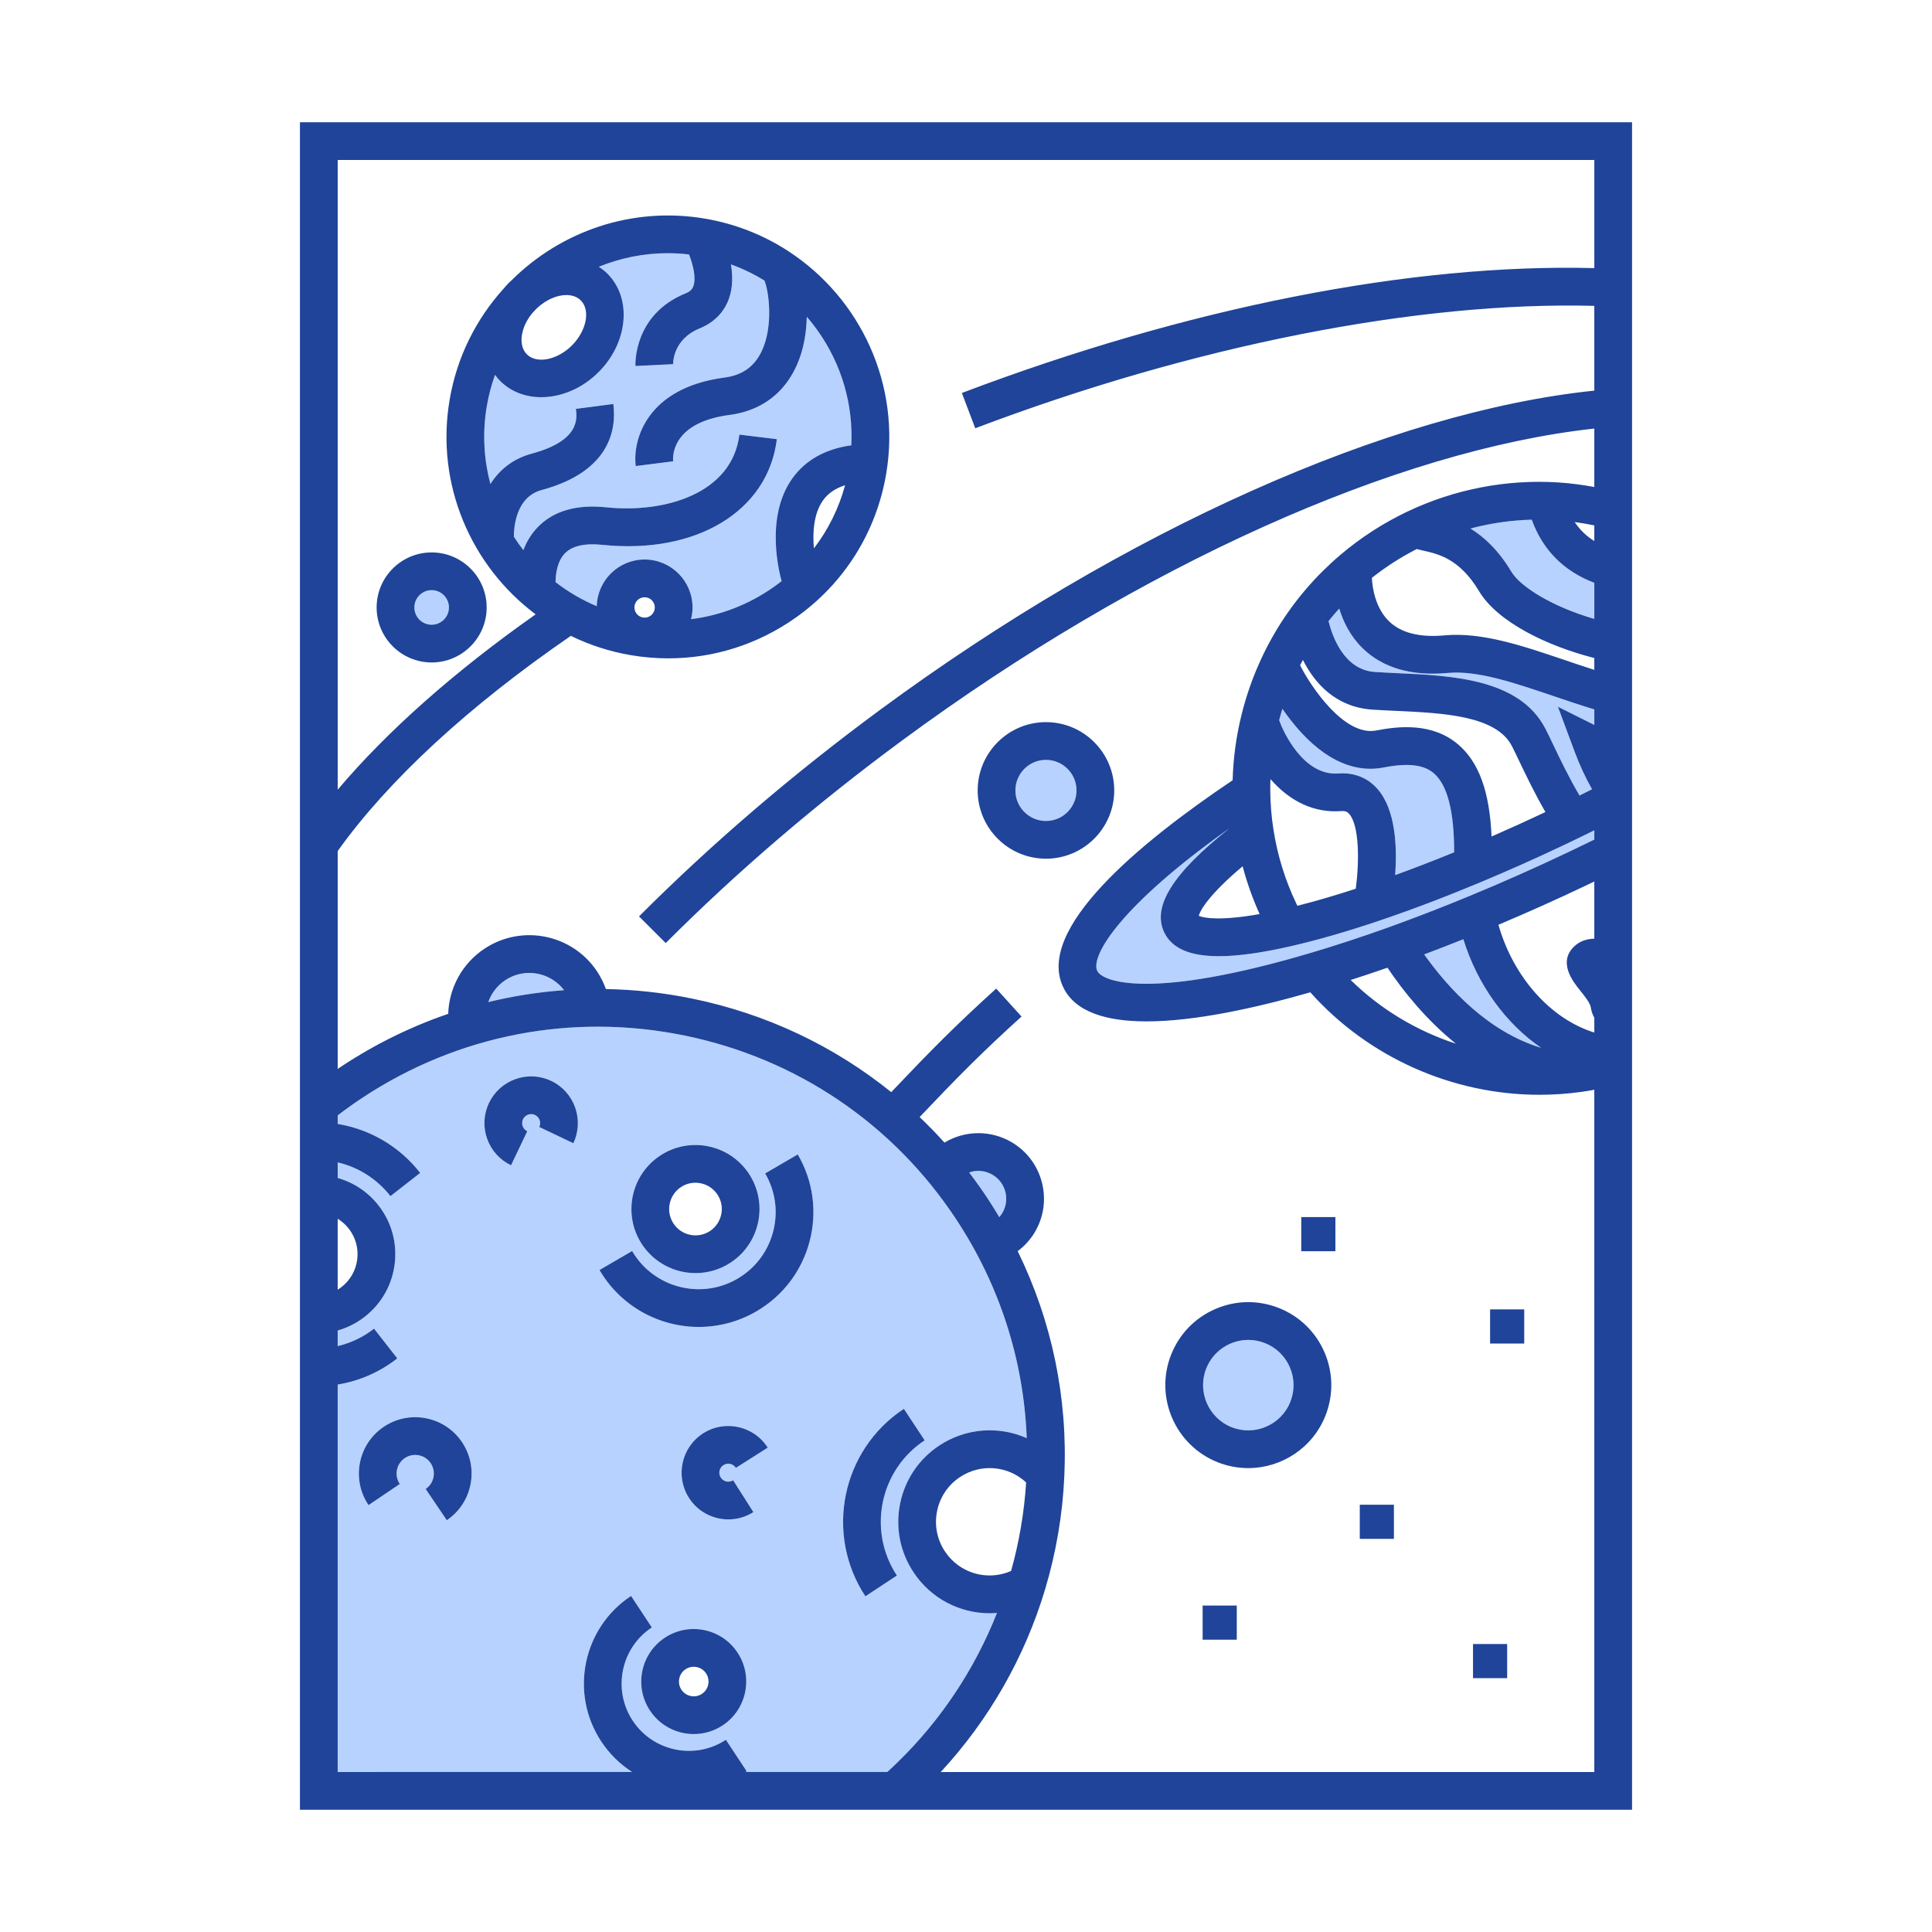 <?xml version="1.0" ?><!DOCTYPE svg  PUBLIC '-//W3C//DTD SVG 1.1//EN'  'http://www.w3.org/Graphics/SVG/1.1/DTD/svg11.dtd'><svg enable-background="new 0 0 512 512" height="512px" id="Planet" version="1.1" viewBox="0 0 512 512" width="512px" xml:space="preserve" xmlns="http://www.w3.org/2000/svg" xmlns:xlink="http://www.w3.org/1999/xlink"><path d="M143.534,129.871c-6.652,1.796-7.342,9.435-7.355,12.37c0.791,1.219,1.631,2.407,2.526,3.551  c0.787-2.071,1.956-4.152,3.717-5.999c4.172-4.374,10.302-6.176,18.227-5.349c15.674,1.632,33.402-3.704,35.298-19.268l9.927,1.209  c-2.324,19.081-21.342,30.601-46.26,28.005c-4.661-0.485-8.001,0.28-9.927,2.275c-1.974,2.045-2.447,5.36-2.461,7.604  c3.305,2.565,6.968,4.715,10.921,6.375c0.179-6.849,5.793-12.368,12.685-12.368c7.004,0,12.701,5.698,12.701,12.702  c0,1.075-0.148,2.113-0.401,3.11c7.847-0.986,15.377-3.896,22.011-8.599c0.683-0.483,1.349-0.983,2.001-1.497  c-0.438-1.498-4.645-16.814,2.862-27.249c3.485-4.843,8.728-7.766,15.605-8.733c0.518-10.807-2.55-21.411-8.904-30.377  c-0.911-1.286-1.879-2.516-2.895-3.695c-0.069,2.772-0.396,5.501-0.981,7.891c-2.543,10.38-9.466,16.821-19.494,18.135  c-16.049,2.104-14.992,11.87-14.939,12.285l-9.92,1.264c-0.883-6.932,2.905-20.755,23.56-23.463  c4.646-0.609,7.847-2.871,9.788-6.917c3.238-6.75,1.89-16.191,0.751-18.786c-2.791-1.723-5.761-3.156-8.871-4.285  c0.494,2.917,0.53,6.137-0.539,9.121c-1.287,3.593-3.952,6.299-7.707,7.824c-7.3,2.965-7.075,9.435-7.072,9.5l-9.988,0.479  c-0.027-0.555-0.493-13.642,13.297-19.245c1.403-0.57,1.825-1.292,2.054-1.922c0.801-2.215-0.135-5.802-1.145-8.384  c-1.89-0.22-3.771-0.336-5.633-0.336c-6.391,0-12.578,1.273-18.281,3.6c0.815,0.53,1.593,1.131,2.3,1.837  c6.541,6.541,5.484,18.24-2.354,26.079c-4.383,4.383-9.973,6.646-15.192,6.646c-4.116,0-8.003-1.408-10.887-4.292  c-0.51-0.509-0.956-1.059-1.374-1.626c-0.945,2.641-1.68,5.397-2.167,8.256c-1.212,7.107-0.796,14.119,0.954,20.667  c2.271-3.592,5.756-6.648,10.959-8.053c12.787-3.452,12.019-9.344,11.69-11.86l9.916-1.293  C163.366,113.44,162.004,124.883,143.534,129.871z" fill="#B8D2FF"/><path d="M114.39,165.559c2.526,0,4.581-2.055,4.581-4.581s-2.055-4.581-4.581-4.581c-2.525,0-4.58,2.055-4.58,4.581  S111.864,165.559,114.39,165.559z" fill="#B8D2FF"/><path d="M277.188,217.565c4.464,0,8.096-3.631,8.096-8.096c0-4.464-3.632-8.095-8.096-8.095  s-8.096,3.631-8.096,8.095C269.092,213.934,272.724,217.565,277.188,217.565z" fill="#B8D2FF"/><path d="M326.387,378.219c6.145,2.438,13.127-0.574,15.566-6.717c1.182-2.977,1.134-6.234-0.135-9.174  c-1.27-2.941-3.606-5.211-6.582-6.393c-1.447-0.574-2.941-0.848-4.41-0.848c-4.771,0-9.29,2.867-11.155,7.564  C317.231,368.795,320.244,375.777,326.387,378.219z" fill="#B8D2FF"/><path d="M89.49,469.6h78.026c-3.229-2.07-6.021-4.805-8.195-8.104c-8.446-12.809-4.897-30.104,7.912-38.549  l5.505,8.348c-8.206,5.41-10.479,16.49-5.068,24.697c5.411,8.205,16.489,10.479,24.696,5.068l5.505,8.348  c-0.103,0.068-0.211,0.125-0.314,0.191h37.576c0.934-0.848,1.841-1.703,2.711-2.555c11.487-11.152,20.477-24.701,26.362-39.594  c-0.646,0.053-1.294,0.088-1.939,0.088c-7.874,0-15.558-3.854-20.213-10.914c-3.562-5.4-4.808-11.865-3.508-18.203  c1.3-6.34,4.992-11.795,10.396-15.357c7.109-4.688,15.831-5.186,23.15-1.941c-0.79-20.627-7.158-40.494-18.676-57.961  c-16.695-25.32-42.253-42.623-71.964-48.723c-29.712-6.098-60.019-0.262-85.34,16.436c-2.234,1.473-4.454,3.051-6.622,4.711v2.27  c8.617,1.422,16.406,5.99,21.861,12.982l-7.884,6.15c-3.547-4.545-8.478-7.658-13.978-8.945v4.131  c4.25,1.203,8.05,3.725,10.82,7.277c3.453,4.43,4.975,9.938,4.285,15.51c-0.688,5.57-3.506,10.539-7.931,13.988  c-2.161,1.686-4.59,2.918-7.175,3.654v4.127c3.475-0.818,6.747-2.365,9.636-4.623l6.155,7.881  c-4.672,3.65-10.063,5.992-15.791,6.934V469.6z M191.511,457.248L191.511,457.248c-2.302,1.516-4.939,2.301-7.634,2.301  c-0.939,0-1.885-0.094-2.826-0.287c-3.643-0.748-6.774-2.869-8.821-5.973c-4.225-6.406-2.449-15.057,3.957-19.279  c3.104-2.049,6.817-2.764,10.46-2.016c3.642,0.748,6.774,2.867,8.821,5.971C199.692,444.373,197.917,453.021,191.511,457.248z   M190.999,391.557c0.461,0.725,1.133,0.967,1.493,1.047c0.36,0.082,1.072,0.146,1.796-0.314l5.365,8.439  c-2.055,1.307-4.353,1.93-6.623,1.93c-4.099,0-8.113-2.027-10.471-5.736c-3.663-5.762-1.955-13.43,3.807-17.094  c5.764-3.662,13.431-1.955,17.094,3.807L195.021,389c-0.704-1.109-2.18-1.438-3.289-0.732  C190.623,388.973,190.294,390.447,190.999,391.557z M239.534,373.354l5.505,8.35c-11.905,7.85-15.204,23.922-7.354,35.828  l-8.349,5.504C218.451,406.527,223.025,384.24,239.534,373.354z M174.96,306.238c7.816-5.152,18.367-2.988,23.521,4.826  c5.153,7.816,2.988,18.367-4.827,23.521c-2.872,1.893-6.113,2.799-9.32,2.799c-5.521,0-10.94-2.684-14.2-7.627  C164.979,321.943,167.145,311.391,174.96,306.238z M167.517,331.531c5.669,9.719,18.188,13.018,27.909,7.348  c4.709-2.746,8.066-7.16,9.454-12.432c1.389-5.271,0.641-10.77-2.106-15.477l8.639-5.039c4.092,7.016,5.206,15.207,3.139,23.061  c-2.068,7.855-7.07,14.434-14.087,18.525c-4.805,2.801-10.069,4.133-15.268,4.135c-10.471,0-20.673-5.404-26.318-15.084  L167.517,331.531z M129.584,292.303c1.423-2.984,3.925-5.236,7.042-6.342c3.119-1.104,6.479-0.928,9.465,0.496  c6.162,2.939,8.785,10.344,5.847,16.508l-9.026-4.305c0.565-1.186,0.061-2.611-1.125-3.178c-0.775-0.369-1.474-0.219-1.821-0.094  c-0.348,0.121-0.985,0.443-1.355,1.219c-0.37,0.777-0.219,1.475-0.096,1.822s0.445,0.984,1.221,1.355l-4.305,9.025  c-2.985-1.424-5.238-3.926-6.342-7.043C127.983,298.65,128.159,295.289,129.584,292.303z M101.667,378.135  c6.822-4.615,16.126-2.818,20.739,4.002c2.236,3.305,3.051,7.281,2.295,11.199c-0.756,3.916-2.992,7.305-6.297,9.541l-5.603-8.283  c1.092-0.74,1.831-1.859,2.08-3.154c0.25-1.293-0.02-2.607-0.758-3.699c-1.525-2.256-4.6-2.848-6.854-1.322  s-2.848,4.598-1.322,6.852l-8.282,5.604C93.051,392.053,94.846,382.748,101.667,378.135z" fill="#B8D2FF"/><path d="M265.634,321.439c1.003-1.697,1.284-3.684,0.792-5.596c-0.49-1.91-1.696-3.516-3.396-4.518  c-1.908-1.129-4.177-1.322-6.195-0.611c1.711,2.248,3.358,4.561,4.93,6.943c1.063,1.611,2.072,3.246,3.054,4.895  C265.119,322.209,265.396,321.842,265.634,321.439z" fill="#B8D2FF"/><path d="M133.945,259.73c-2.16,1.424-3.726,3.49-4.542,5.828c6.59-1.607,13.304-2.656,20.083-3.148  C145.854,257.604,139.048,256.367,133.945,259.73z" fill="#B8D2FF"/><path d="M339.853,187.838c-0.306,0.992-0.593,1.993-0.858,3.003c1.039,3.09,6.47,14.821,15.639,14.136  c4.138-0.312,7.711,1.077,10.342,4.017c4.926,5.503,5.292,15.565,4.76,22.917c5.04-1.828,10.267-3.854,15.625-6.046  c0.028-10.819-1.783-17.871-5.408-20.961c-2.67-2.275-6.899-2.754-13.31-1.505c-8.486,1.648-17.069-2.791-24.817-12.846  C341.111,189.628,340.458,188.719,339.853,187.838z" fill="#B8D2FF"/><path d="M405.929,137.72c-5.478,0.151-10.932,0.939-16.239,2.341c3.583,2.208,7.405,5.716,10.867,11.487  c2.375,3.968,10.873,9.257,21.953,12.472v-9.572C414.441,151.41,408.793,145.711,405.929,137.72z" fill="#B8D2FF"/><path d="M343.535,178.334l0.013,0.006c0.026-0.054,0.04-0.106,0.063-0.16  C343.587,178.232,343.561,178.283,343.535,178.334z" fill="#B8D2FF"/><path d="M354.91,161.274c-0.978,1.084-1.93,2.189-2.836,3.328c0.984,4.016,4.086,12.93,12.293,13.477  c1.98,0.133,4.057,0.229,6.184,0.327c14.305,0.664,32.108,1.49,38.962,14.643c0.618,1.185,1.319,2.654,2.13,4.356  c1.749,3.667,4.025,8.422,6.943,13.419c1.115-0.553,2.224-1.107,3.321-1.662c-1.743-3.082-3.3-6.42-4.624-9.981l-4.42-11.887  l9.646,4.824v-4.122c-3.676-1.106-7.33-2.345-10.893-3.554c-10.338-3.507-20.104-6.822-27.891-6.105  c-9.693,0.89-17.33-1.337-22.694-6.624C357.825,168.555,355.975,164.772,354.91,161.274z" fill="#B8D2FF"/><path d="M290.784,257.301c1.396,2.934,14.304,7.777,56.731-4.824c13.068-3.875,27.135-8.917,41.813-14.988  c8.756-3.608,17.674-7.569,26.514-11.774c2.043-0.972,4.064-1.943,6.067-2.925c0.2-0.099,0.399-0.198,0.601-0.296v-2.45  c-2.503,1.239-5.042,2.472-7.6,3.69c-7.676,3.647-15.307,7.055-22.687,10.131c-9.394,3.918-18.435,7.344-26.868,10.184  c-8.438,2.842-16.191,5.081-23.048,6.654c-7.804,1.795-14.202,2.698-19.291,2.699c-7.764,0-12.479-2.102-14.501-6.342  c-3.24-6.841,2.293-15.661,17.369-27.602C297.123,239.814,288.887,253.315,290.784,257.301z" fill="#B8D2FF"/><path d="M408.422,277.689c-9.367-6.426-16.885-16.686-20.614-28.785c-3.501,1.403-6.964,2.743-10.388,4.027  C383.995,262.17,394.48,273.469,408.422,277.689z" fill="#B8D2FF"/><path d="M79.49,32.4v258.344v20.416v42.477V479.6h159.433H432.51V32.4H79.49z M99.126,352.107  c-2.889,2.258-6.161,3.805-9.636,4.623v-4.127c2.585-0.736,5.014-1.969,7.175-3.654c4.425-3.449,7.242-8.418,7.931-13.988  c0.689-5.572-0.832-11.08-4.285-15.51c-2.771-3.553-6.57-6.074-10.82-7.277v-4.131c5.5,1.287,10.431,4.4,13.978,8.945l7.884-6.15  c-5.455-6.992-13.244-11.561-21.861-12.982v-2.27c2.168-1.66,4.388-3.238,6.622-4.711c25.321-16.697,55.628-22.533,85.34-16.436  c29.711,6.1,55.269,23.402,71.964,48.723c11.518,17.467,17.886,37.334,18.676,57.961c-7.319-3.244-16.041-2.746-23.15,1.941  c-5.403,3.563-9.096,9.018-10.396,15.357c-1.3,6.338-0.054,12.803,3.508,18.203c4.655,7.061,12.339,10.914,20.213,10.914  c0.646,0,1.293-0.035,1.939-0.088c-5.886,14.893-14.875,28.441-26.362,39.594c-0.87,0.852-1.777,1.707-2.711,2.555h-37.576  c0.104-0.066,0.212-0.123,0.314-0.191l-5.505-8.348c-8.207,5.41-19.285,3.137-24.696-5.068c-5.411-8.207-3.138-19.287,5.068-24.697  l-5.505-8.348c-12.81,8.445-16.358,25.74-7.912,38.549c2.175,3.299,4.967,6.033,8.195,8.104H89.49V366.922  c5.729-0.941,11.119-3.283,15.791-6.934L99.126,352.107z M89.49,341.775V322.98c1.114,0.682,2.11,1.564,2.934,2.621  c1.812,2.322,2.609,5.209,2.248,8.131c-0.361,2.92-1.837,5.523-4.154,7.33l-0.004,0.002  C90.184,341.322,89.842,341.561,89.49,341.775z M129.403,265.559c0.816-2.338,2.382-4.404,4.542-5.828  c5.103-3.364,11.908-2.127,15.541,2.68C142.707,262.902,135.993,263.951,129.403,265.559z M256.835,310.715  c2.019-0.711,4.287-0.518,6.195,0.611c1.699,1.002,2.905,2.607,3.396,4.518c0.492,1.912,0.211,3.898-0.792,5.596  c-0.237,0.402-0.515,0.77-0.815,1.113c-0.981-1.648-1.991-3.283-3.054-4.895C260.193,315.275,258.546,312.963,256.835,310.715z   M271.938,392.865c-0.504,7.92-1.843,15.789-3.989,23.459c-6.26,2.742-13.68,0.66-17.547-5.203  c-2.092-3.172-2.823-6.969-2.061-10.691c0.764-3.723,2.932-6.924,6.104-9.016C259.995,387.754,267.205,388.451,271.938,392.865z   M308.516,247.061c2.021,4.24,6.737,6.342,14.501,6.342c5.089-0.001,11.487-0.904,19.291-2.699  c6.856-1.573,14.61-3.813,23.048-6.654c8.434-2.84,17.475-6.266,26.868-10.184c7.38-3.076,15.011-6.484,22.687-10.131  c2.558-1.218,5.097-2.451,7.6-3.69v2.45c-0.201,0.099-0.4,0.198-0.601,0.296c-2.003,0.982-4.024,1.953-6.067,2.925  c-8.84,4.205-17.758,8.166-26.514,11.774c-14.678,6.071-28.744,11.113-41.813,14.988c-42.428,12.601-55.336,7.757-56.731,4.824  c-1.897-3.986,6.339-17.486,35.101-37.841C310.809,231.4,305.275,240.22,308.516,247.061z M329.311,229.574  c1.141,4.324,2.649,8.556,4.504,12.663c-10.105,1.797-14.736,1.119-16.123,0.46C318.076,241.113,320.703,236.808,329.311,229.574z   M366.642,203.399c6.41-1.249,10.64-0.771,13.31,1.505c3.625,3.09,5.437,10.143,5.408,20.961  c-5.358,2.191-10.585,4.218-15.625,6.046c0.532-7.353,0.166-17.415-4.76-22.917c-2.631-2.939-6.204-4.328-10.342-4.017  c-9.169,0.686-14.6-11.045-15.639-14.136c0.266-1.01,0.553-2.011,0.858-3.003c0.605,0.88,1.259,1.79,1.972,2.714  C349.572,200.608,358.155,205.047,366.642,203.399z M343.535,178.334c0.025-0.052,0.052-0.103,0.076-0.154  c-0.023,0.054-0.037,0.106-0.063,0.16L343.535,178.334z M422.51,154.448v9.572c-11.08-3.215-19.578-8.504-21.953-12.472  c-3.462-5.771-7.284-9.278-10.867-11.487c5.308-1.402,10.762-2.19,16.239-2.341C408.793,145.711,414.441,151.41,422.51,154.448z   M417.32,138.353c1.739,0.236,3.473,0.521,5.189,0.882v4.146C420.386,142.07,418.663,140.395,417.32,138.353z M391.979,156.688  c4.938,8.251,18.257,14.575,30.53,17.697v3.137c-2.573-0.821-5.15-1.689-7.68-2.548c-11.373-3.858-22.12-7.505-32.018-6.593  c-6.6,0.605-11.549-0.654-14.719-3.747c-3.566-3.479-4.376-8.672-4.542-11.489c3.688-2.925,7.675-5.482,11.896-7.638  c0.539,0.142,1.092,0.273,1.681,0.404C381.212,146.819,386.805,148.063,391.979,156.688z M383.727,178.339  c7.787-0.717,17.553,2.598,27.891,6.105c3.563,1.209,7.217,2.448,10.893,3.554v4.122l-9.646-4.824l4.42,11.887  c1.324,3.561,2.881,6.899,4.624,9.981c-1.098,0.555-2.206,1.108-3.321,1.662c-2.918-4.997-5.194-9.752-6.943-13.419  c-0.811-1.702-1.512-3.172-2.13-4.356c-6.854-13.153-24.657-13.979-38.962-14.643c-2.127-0.099-4.203-0.194-6.184-0.327  c-8.207-0.546-11.309-9.46-12.293-13.477c0.906-1.139,1.858-2.244,2.836-3.328c1.064,3.498,2.915,7.281,6.122,10.441  C366.396,177.002,374.033,179.229,383.727,178.339z M363.701,188.057c2.043,0.137,4.188,0.237,6.386,0.339  c12.356,0.574,26.362,1.224,30.56,9.278c0.536,1.028,1.201,2.421,1.971,4.036c1.756,3.683,4.011,8.407,6.939,13.489  c-4.801,2.269-9.575,4.436-14.279,6.486c-0.502-11.872-3.363-19.724-8.84-24.392c-6.797-5.792-15.643-4.891-21.707-3.71  c-8.506,1.657-17.4-11.741-20.197-17.282c0.244-0.475,0.502-0.94,0.756-1.409C348.338,180.943,353.873,187.402,363.701,188.057z   M355.384,214.949c1.292-0.099,1.767,0.299,2.138,0.712c2.752,3.07,2.717,12.742,1.777,19.86c-5.531,1.806-10.709,3.316-15.48,4.525  c-0.092-0.188-0.182-0.372-0.275-0.567c-2.977-6.247-5.016-12.842-6.064-19.622c-0.535-3.37-0.82-6.878-0.849-10.418  c-0.007-0.993,0.017-1.984,0.052-2.975C341.974,212.535,348.426,215.469,355.384,214.949z M367.693,256.45  c4.255,6.31,10.314,13.857,18.135,20.142c-10.387-3.387-19.979-9.131-27.88-16.881C361.148,258.686,364.397,257.598,367.693,256.45z   M377.42,252.932c3.424-1.284,6.887-2.624,10.388-4.027c3.729,12.099,11.247,22.359,20.614,28.785  C394.48,273.469,383.995,262.17,377.42,252.932z M397.098,245.071c7.639-3.22,15.366-6.675,23.04-10.326  c0.798-0.379,1.58-0.763,2.372-1.144v15.161c-2.017,0.047-3.771,0.66-5.112,1.855c-4.792,4.254-0.489,9.589,1.349,11.869  c1.129,1.4,2.676,3.318,2.836,4.494c0.109,0.807,0.38,1.764,0.928,2.742v3.914C410.973,270.049,401.076,259.018,397.098,245.071z   M422.51,71.052c-48.529-1.264-107.781,10.409-167.603,33.093l3.546,9.351c57.871-21.945,117.304-33.667,164.057-32.44v22.466  c-54.318,5.617-124.594,36.952-189.195,84.533c-23.207,17.096-44.728,35.534-63.965,54.804l7.077,7.064  c18.882-18.913,40.017-37.02,62.818-53.816c62.828-46.276,130.813-76.821,183.265-82.533v15.487  c-3.156-0.581-6.344-1.001-9.541-1.21c-13.693-0.876-27.515,1.793-39.977,7.714c-6.385,3.037-12.336,6.875-17.686,11.412  c-13.061,11.069-22.152,25.755-26.289,42.469c-1.408,5.666-2.195,11.48-2.355,17.329c-25.064,16.834-52.209,39.483-44.908,54.824  c3.146,6.615,11.458,9.082,22.107,9.08c12.738,0,28.816-3.529,43.387-7.705c15.418,17.289,37.738,27.156,60.73,27.156  c3.635,0,7.287-0.246,10.93-0.748l0.354-0.049c1.079-0.152,2.163-0.336,3.247-0.535V469.6H249.304  c12.734-13.744,22.249-30.346,27.655-48.395c2.924-9.752,4.639-19.836,5.096-29.971c0.956-20.818-3.303-41.162-12.357-59.662  c1.816-1.369,3.387-3.084,4.547-5.047c2.36-3.998,3.023-8.674,1.867-13.172s-3.996-8.277-7.996-10.639  c-5.547-3.275-12.385-3.197-17.822,0.094c-2.114-2.35-4.313-4.607-6.587-6.773c10.382-10.936,16.557-17.172,27.009-26.641  l-6.713-7.41c-10.712,9.703-17.288,16.355-27.818,27.449c-15.146-12.234-33.099-20.762-52.721-24.789  c-7.622-1.564-15.28-2.398-22.895-2.533c-0.581-1.617-1.349-3.172-2.294-4.605c-6.537-9.914-19.921-12.661-29.834-6.125  c-5.923,3.906-9.447,10.392-9.66,17.294c-9.818,3.361-19.279,7.986-28.172,13.85c-0.374,0.246-0.745,0.504-1.118,0.756v-57.745  c13.399-18.764,34.69-38.411,61.792-57.029c4.902,2.394,10.213,4.15,15.856,5.112c3.333,0.568,6.668,0.85,9.982,0.85  c12.045,0,23.775-3.712,33.803-10.819c12.786-9.063,21.278-22.562,23.911-38.012c4.04-23.703-6.82-46.556-25.754-58.965  c-0.064-0.05-0.128-0.106-0.195-0.153l-0.01,0.014c-6.491-4.215-13.92-7.212-22.022-8.593c-19.448-3.314-38.32,3.41-51.328,16.387  c-0.204,0.191-0.416,0.367-0.616,0.566c-0.538,0.539-1.037,1.098-1.511,1.669c-7.199,7.977-12.306,18.005-14.241,29.359  c-3.824,22.437,5.707,44.107,22.793,56.885c-21.479,15.118-39.315,30.923-52.46,46.466V42.4h333.02V71.052z M162.534,107.063  l-9.916,1.293c0.328,2.516,1.097,8.408-11.69,11.86c-5.203,1.405-8.688,4.461-10.959,8.053c-1.75-6.548-2.166-13.56-0.954-20.667  c0.487-2.859,1.222-5.615,2.167-8.256c0.418,0.567,0.864,1.117,1.374,1.626c2.884,2.884,6.771,4.292,10.887,4.292  c5.22,0,10.81-2.263,15.192-6.646c7.839-7.839,8.896-19.538,2.354-26.079c-0.707-0.707-1.484-1.307-2.3-1.837  c5.703-2.327,11.891-3.6,18.281-3.6c1.862,0,3.743,0.116,5.633,0.336c1.01,2.582,1.945,6.168,1.145,8.384  c-0.229,0.631-0.65,1.353-2.054,1.922c-13.79,5.603-13.324,18.69-13.297,19.245l9.988-0.479c-0.003-0.065-0.228-6.535,7.072-9.5  c3.755-1.525,6.42-4.231,7.707-7.824c1.069-2.984,1.033-6.204,0.539-9.121c3.11,1.129,6.08,2.562,8.871,4.285  c1.139,2.595,2.487,12.035-0.751,18.786c-1.941,4.045-5.143,6.307-9.788,6.917c-20.654,2.708-24.442,16.531-23.56,23.463l9.92-1.264  c-0.053-0.415-1.109-10.18,14.939-12.285c10.028-1.314,16.951-7.755,19.494-18.135c0.585-2.39,0.912-5.119,0.981-7.891  c1.016,1.179,1.983,2.409,2.895,3.695c6.354,8.966,9.422,19.57,8.904,30.377c-6.878,0.967-12.12,3.89-15.605,8.733  c-7.507,10.434-3.3,25.75-2.862,27.249c-0.652,0.514-1.318,1.014-2.001,1.497c-6.634,4.703-14.164,7.613-22.011,8.599  c0.253-0.997,0.401-2.035,0.401-3.11c0-7.004-5.697-12.702-12.701-12.702c-6.892,0-12.506,5.52-12.685,12.368  c-3.953-1.661-7.616-3.811-10.921-6.375c0.014-2.245,0.487-5.559,2.461-7.604c1.926-1.995,5.266-2.76,9.927-2.275  c24.918,2.596,43.936-8.924,46.26-28.005l-9.927-1.209c-1.896,15.564-19.624,20.9-35.298,19.268  c-7.925-0.827-14.055,0.975-18.227,5.349c-1.761,1.847-2.93,3.928-3.717,5.999c-0.896-1.144-1.735-2.332-2.526-3.551  c0.014-2.935,0.703-10.574,7.355-12.37C162.004,124.883,163.366,113.44,162.534,107.063z M141.167,82.858  c0.387-0.42,0.785-0.828,1.186-1.234c2.378-2.216,5.271-3.431,7.733-3.431c1.52,0,2.872,0.458,3.832,1.418  c2.597,2.597,1.52,8.063-2.354,11.937c-3.875,3.873-9.342,4.952-11.938,2.354C137.223,91.498,137.973,86.639,141.167,82.858z   M203.116,74.684c0.013,0.008,0.024,0.016,0.036,0.024l-0.002,0.003C203.138,74.702,203.129,74.693,203.116,74.684z M223.956,128.59  c-1.658,6.12-4.466,11.781-8.262,16.74c-0.372-4.159-0.075-9.284,2.443-12.766C219.486,130.701,221.42,129.391,223.956,128.59z   M173.532,160.979c0,1.49-1.212,2.702-2.701,2.702c-1.49,0-2.702-1.212-2.702-2.702s1.212-2.702,2.702-2.702  C172.32,158.277,173.532,159.489,173.532,160.979z" fill="#1F4499"/><path d="M191.731,388.268c1.109-0.705,2.585-0.377,3.289,0.732l8.439-5.365c-3.663-5.762-11.33-7.469-17.094-3.807  c-5.762,3.664-7.47,11.332-3.807,17.094c2.357,3.709,6.372,5.736,10.471,5.736c2.271,0,4.568-0.623,6.623-1.93l-5.365-8.439  c-0.724,0.461-1.436,0.396-1.796,0.314c-0.36-0.08-1.032-0.322-1.493-1.047C190.294,390.447,190.623,388.973,191.731,388.268z" fill="#1F4499"/><path d="M105.948,393.27c-1.525-2.254-0.932-5.326,1.322-6.852s5.328-0.934,6.854,1.322  c0.738,1.092,1.008,2.406,0.758,3.699c-0.249,1.295-0.988,2.414-2.08,3.154l5.603,8.283c3.305-2.236,5.541-5.625,6.297-9.541  c0.756-3.918-0.059-7.895-2.295-11.199c-4.613-6.82-13.917-8.617-20.739-4.002c-6.821,4.613-8.616,13.918-4.001,20.738  L105.948,393.27z" fill="#1F4499"/><path d="M135.43,308.811l4.305-9.025c-0.775-0.371-1.098-1.008-1.221-1.355s-0.274-1.045,0.096-1.822  c0.37-0.775,1.008-1.098,1.355-1.219c0.348-0.125,1.046-0.275,1.821,0.094c1.186,0.566,1.69,1.992,1.125,3.178l9.026,4.305  c2.938-6.164,0.315-13.568-5.847-16.508c-2.985-1.424-6.346-1.6-9.465-0.496c-3.117,1.105-5.619,3.357-7.042,6.342  c-1.425,2.986-1.601,6.348-0.496,9.465C130.191,304.885,132.444,307.387,135.43,308.811z" fill="#1F4499"/><rect fill="#1F4499" height="9.047" width="9.047" x="344.846" y="322.539"/><rect fill="#1F4499" height="9.047" width="9.047" x="394.889" y="347.002"/><rect fill="#1F4499" height="9.047" width="9.047" x="360.355" y="398.768"/><rect fill="#1F4499" height="9.047" width="9.047" x="390.365" y="435.684"/><rect fill="#1F4499" height="9.047" width="9.047" x="318.713" y="425.488"/><path d="M184.333,337.385c3.207,0,6.448-0.906,9.32-2.799c7.815-5.154,9.98-15.705,4.827-23.521  c-5.153-7.814-15.704-9.979-23.521-4.826c-7.815,5.152-9.98,15.705-4.827,23.52C173.393,334.701,178.813,337.385,184.333,337.385z   M180.465,314.586c1.181-0.777,2.513-1.15,3.831-1.15c2.269,0,4.496,1.104,5.836,3.135c2.118,3.213,1.229,7.549-1.983,9.666  c-3.213,2.119-7.549,1.229-9.667-1.982C176.363,321.041,177.253,316.705,180.465,314.586z" fill="#1F4499"/><path d="M185.196,351.652c5.198-0.002,10.463-1.334,15.268-4.135c7.017-4.092,12.019-10.67,14.087-18.525  c2.067-7.854,0.953-16.045-3.139-23.061l-8.639,5.039c2.747,4.707,3.495,10.205,2.106,15.477c-1.388,5.271-4.745,9.686-9.454,12.432  c-9.721,5.67-22.24,2.371-27.909-7.348l-8.639,5.037C164.523,346.248,174.726,351.652,185.196,351.652z" fill="#1F4499"/><path d="M237.686,417.531c-7.851-11.906-4.552-27.979,7.354-35.828l-5.505-8.35  c-16.509,10.887-21.083,33.174-10.197,49.682L237.686,417.531z" fill="#1F4499"/><path d="M186.646,431.994c-3.643-0.748-7.356-0.033-10.46,2.016c-6.406,4.223-8.182,12.873-3.957,19.279  c2.047,3.104,5.179,5.225,8.821,5.973c0.941,0.193,1.887,0.287,2.826,0.287c2.694,0,5.332-0.785,7.633-2.301h0.001  c6.406-4.227,8.182-12.875,3.957-19.283C193.421,434.861,190.288,432.742,186.646,431.994z M187.687,446.416  c-0.21,1.023-0.808,1.906-1.681,2.482c-1.804,1.189-4.238,0.689-5.428-1.113c-0.576-0.875-0.777-1.92-0.567-2.945  s0.808-1.906,1.681-2.482c0.648-0.428,1.391-0.648,2.149-0.648c0.265,0,0.53,0.027,0.796,0.08c1.024,0.211,1.906,0.809,2.482,1.682  S187.896,445.391,187.687,446.416z" fill="#1F4499"/><path d="M277.188,227.565c9.978,0,18.096-8.118,18.096-18.096c0-9.977-8.118-18.095-18.096-18.095  c-9.979,0-18.096,8.118-18.096,18.095C259.092,219.448,267.209,227.565,277.188,227.565z M277.188,201.375  c4.464,0,8.096,3.631,8.096,8.095c0,4.464-3.632,8.096-8.096,8.096s-8.096-3.631-8.096-8.096  C269.092,205.006,272.724,201.375,277.188,201.375z" fill="#1F4499"/><path d="M114.39,175.559c8.04,0,14.581-6.541,14.581-14.581s-6.541-14.581-14.581-14.581  c-8.039,0-14.58,6.541-14.58,14.581S106.351,175.559,114.39,175.559z M114.39,156.398c2.526,0,4.581,2.055,4.581,4.581  s-2.055,4.581-4.581,4.581c-2.525,0-4.58-2.055-4.58-4.581S111.864,156.398,114.39,156.398z" fill="#1F4499"/><path d="M322.696,387.512c2.653,1.053,5.393,1.553,8.089,1.553c8.749,0,17.041-5.26,20.461-13.871  c2.168-5.459,2.08-11.436-0.246-16.828c-2.327-5.393-6.615-9.555-12.073-11.725c-5.458-2.166-11.434-2.078-16.826,0.248  s-9.556,6.613-11.724,12.072C305.902,370.229,311.428,383.037,322.696,387.512z M319.671,362.652  c1.865-4.697,6.385-7.564,11.155-7.564c1.469,0,2.963,0.273,4.41,0.848c2.976,1.182,5.313,3.451,6.582,6.393  c1.269,2.939,1.316,6.197,0.135,9.174c-2.439,6.143-9.422,9.154-15.566,6.717C320.244,375.777,317.231,368.795,319.671,362.652z" fill="#1F4499"/></svg>